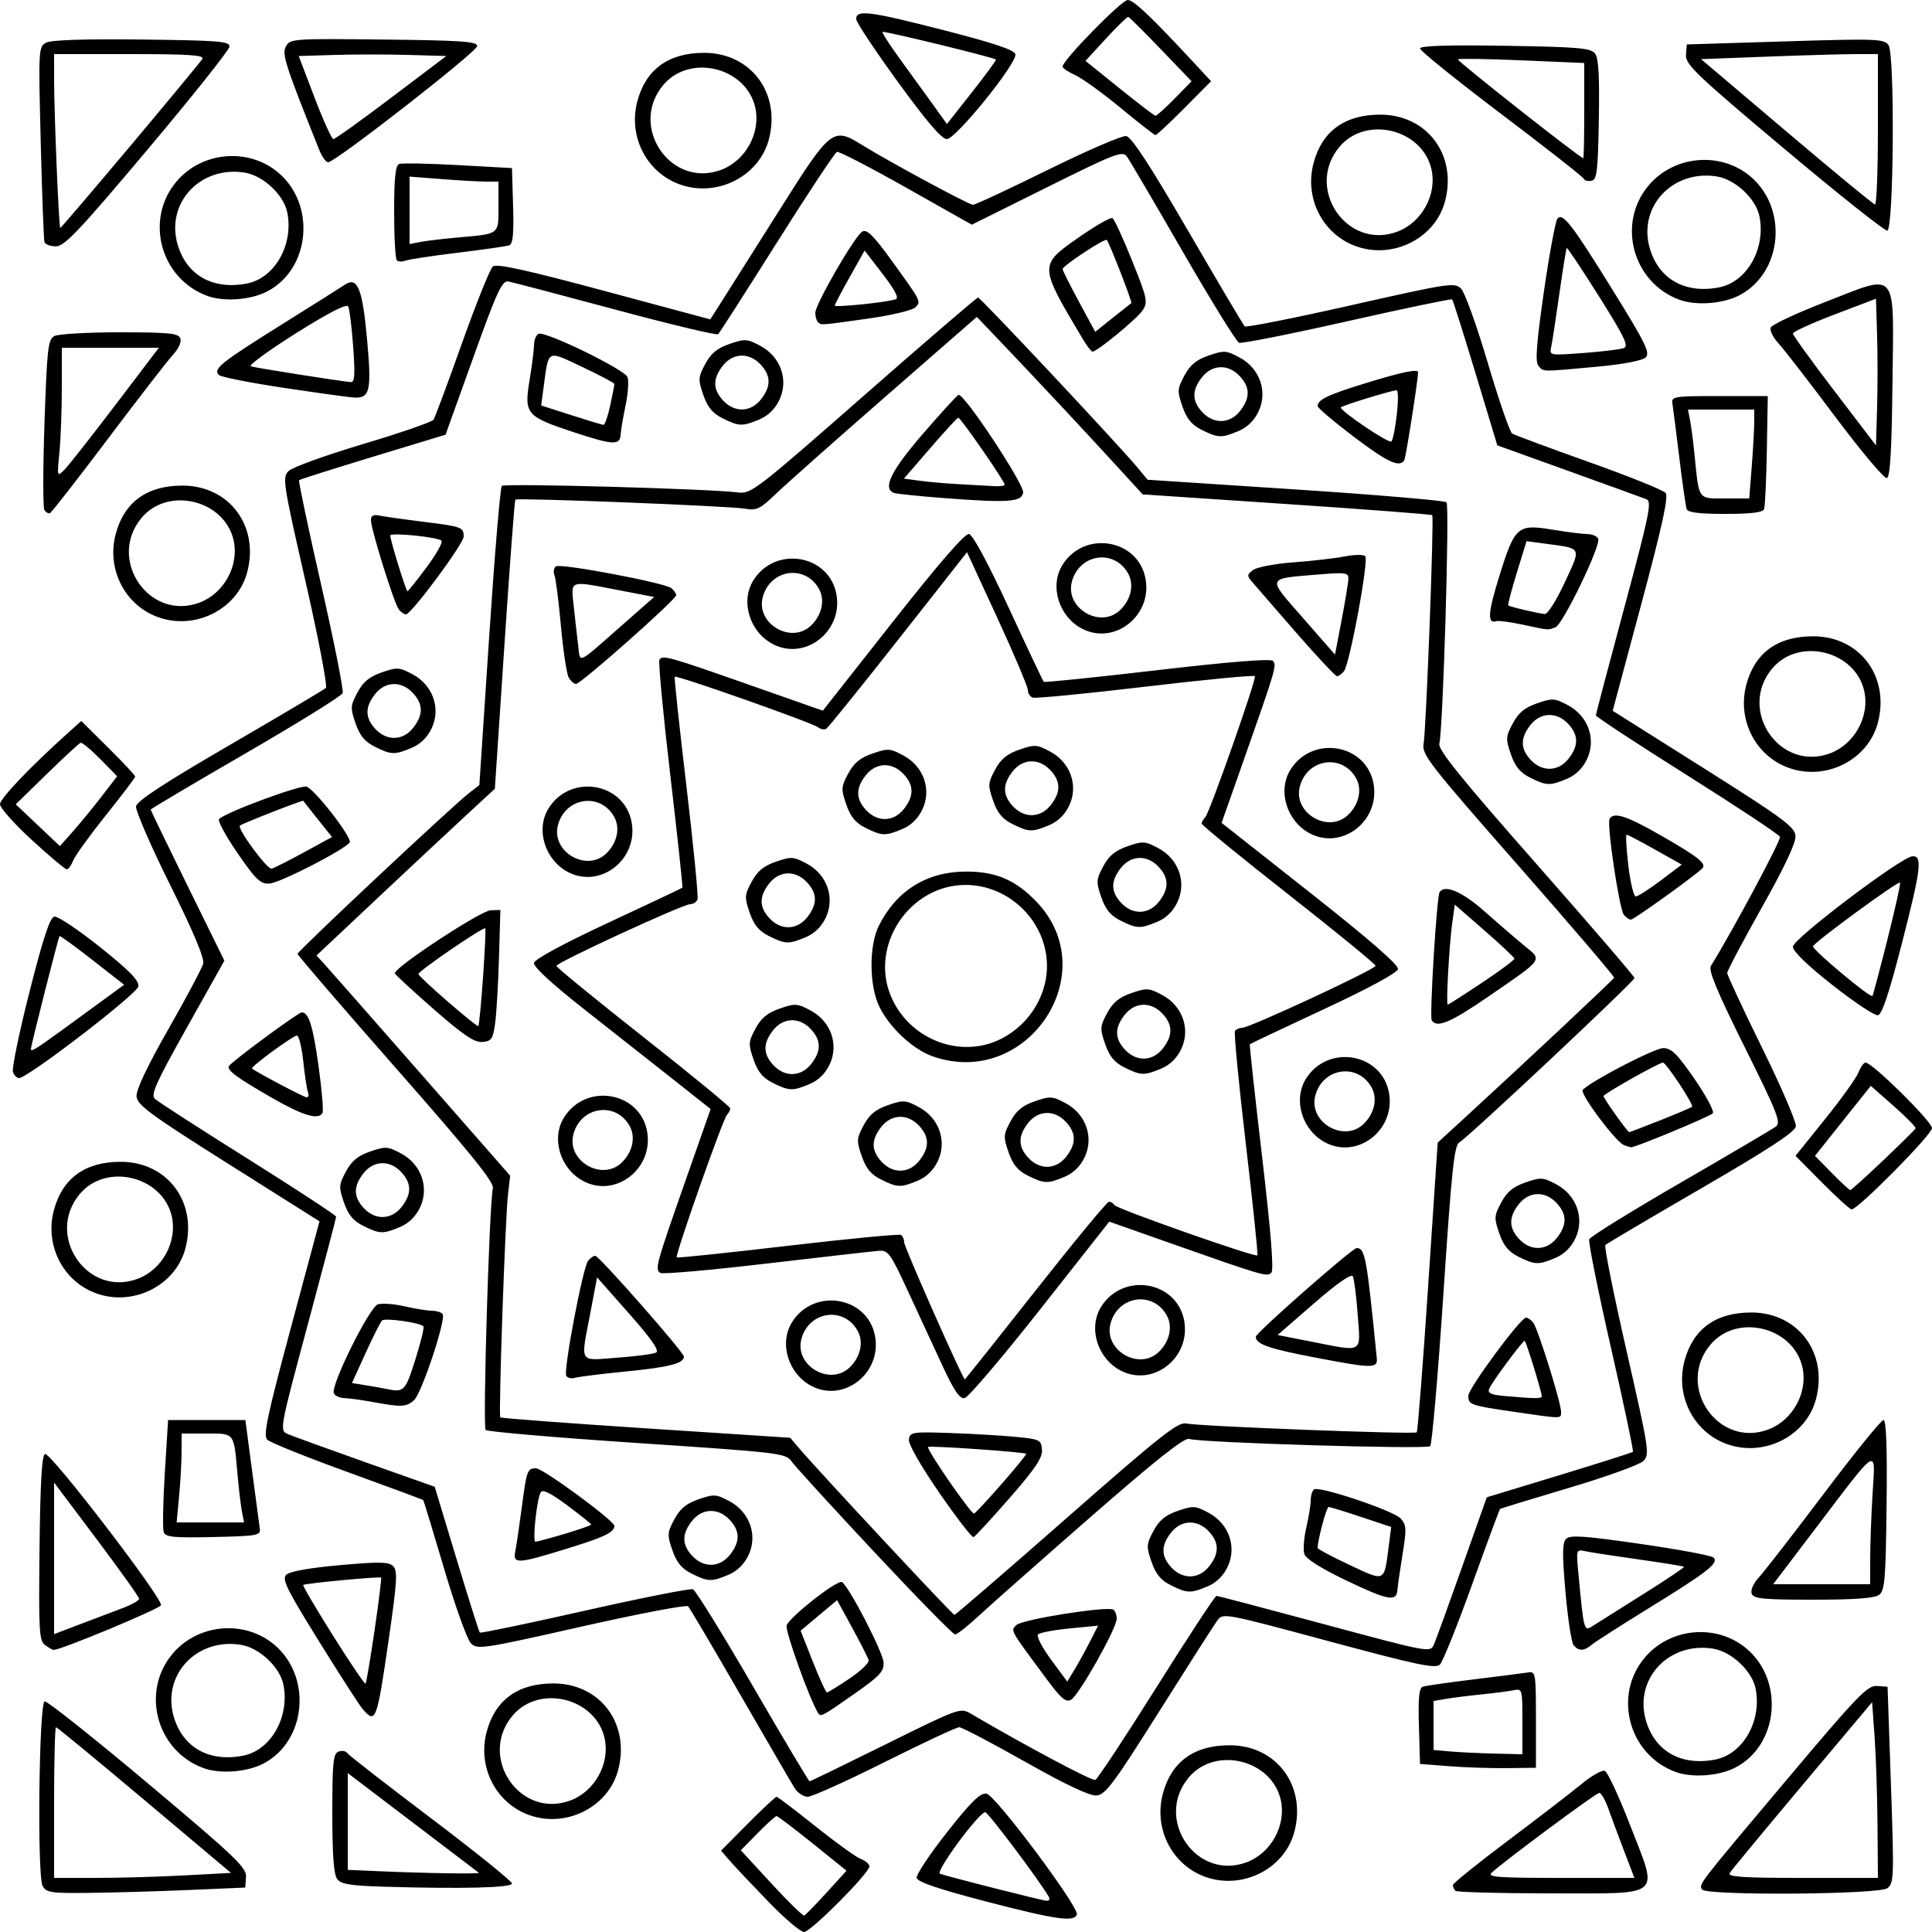 <?xml version="1.0" encoding="UTF-8" standalone="no"?>
<!-- Created with Inkscape (http://www.inkscape.org/) -->
<svg
   xmlns:dc="http://purl.org/dc/elements/1.1/"
   xmlns:cc="http://web.resource.org/cc/"
   xmlns:rdf="http://www.w3.org/1999/02/22-rdf-syntax-ns#"
   xmlns:svg="http://www.w3.org/2000/svg"
   xmlns="http://www.w3.org/2000/svg"
   xmlns:sodipodi="http://sodipodi.sourceforge.net/DTD/sodipodi-0.dtd"
   xmlns:inkscape="http://www.inkscape.org/namespaces/inkscape"
   width="500"
   height="500"
   id="svg2"
   sodipodi:version="0.32"
   inkscape:version="0.45.1"
   version="1.0"
   sodipodi:docbase="C:\Documents and Settings\Nevit\Belgelerim\mandala"
   sodipodi:docname="Mandala 9.svg"
   inkscape:output_extension="org.inkscape.output.svg.inkscape">
  <defs
     id="defs4" />
  <sodipodi:namedview
     id="base"
     pagecolor="#ffffff"
     bordercolor="#666666"
     borderopacity="1.0"
     gridtolerance="10000"
     guidetolerance="10"
     objecttolerance="10"
     inkscape:pageopacity="0.0"
     inkscape:pageshadow="2"
     inkscape:zoom="0.35"
     inkscape:cx="375"
     inkscape:cy="191.17882"
     inkscape:document-units="px"
     inkscape:current-layer="layer1"
     inkscape:window-width="760"
     inkscape:window-height="573"
     inkscape:window-x="132"
     inkscape:window-y="161" />
  <g
     inkscape:label="Layer 1"
     inkscape:groupmode="layer"
     id="layer1"
     transform="translate(-98.571,-242.362)">
    <path
       style="fill:#000000"
       d="M 297.519,734.612 C 293.391,730.35 288.925,725.613 287.594,724.087 L 285.175,721.312 L 292.097,714.337 C 295.903,710.501 299.255,707.364 299.545,707.366 C 299.834,707.368 304.346,710.793 309.571,714.976 C 314.796,719.159 320.084,722.971 321.321,723.447 C 322.559,723.923 323.571,724.784 323.571,725.36 C 323.571,727.113 308.398,742.362 306.654,742.362 C 305.758,742.362 301.647,738.875 297.519,734.612 z M 312.481,732.178 L 317.652,726.493 L 308.873,719.428 C 304.044,715.542 299.844,712.362 299.54,712.362 C 299.236,712.362 297.033,714.354 294.643,716.789 L 290.298,721.216 L 298.185,729.781 C 302.522,734.491 306.35,738.237 306.691,738.104 C 307.031,737.971 309.637,735.304 312.481,732.178 z M 354.076,734.547 C 341.496,731.272 335.997,729.411 335.805,728.362 C 335.654,727.537 339.185,722.224 343.653,716.556 C 349.94,708.58 352.251,706.319 353.873,706.556 C 356.144,706.888 377.872,735.944 377.257,737.825 C 376.595,739.847 371.86,739.177 354.076,734.547 z M 369.931,733.112 C 366.977,728.242 354.269,711.362 353.556,711.362 C 351.922,711.362 340.522,726.841 341.828,727.286 C 344.455,728.18 368.138,734.185 369.38,734.271 C 370.174,734.326 370.391,733.87 369.931,733.112 z M 109.588,730.393 C 108.161,727.728 108.662,683.164 110.124,682.677 C 110.703,682.485 122.712,692.02 136.812,703.867 C 159.574,722.992 162.425,725.713 162.241,728.135 L 162.034,730.862 L 147.553,731.487 C 139.588,731.83 128.025,732.167 121.857,732.237 C 111.652,732.351 110.547,732.185 109.588,730.393 z M 146.303,727.715 L 158.348,727.067 L 135.948,708.215 C 123.628,697.846 113.328,689.362 113.06,689.362 C 112.791,689.362 112.571,698.137 112.571,708.862 L 112.571,728.362 L 123.414,728.362 C 129.378,728.362 139.678,728.071 146.303,727.715 z M 475.238,731.696 C 474.871,731.329 474.571,730.666 474.571,730.222 C 474.571,729.778 480.984,724.603 488.821,718.721 C 496.659,712.839 505.214,706.256 507.833,704.092 C 510.452,701.928 513.179,700.381 513.895,700.656 C 514.61,700.93 517.556,707.257 520.442,714.715 C 527.798,733.728 529.403,732.362 499.703,732.362 C 486.614,732.362 475.605,732.062 475.238,731.696 z M 518.965,721.612 C 517.54,717.9 515.702,712.95 514.879,710.612 C 514.057,708.275 512.97,706.362 512.464,706.362 C 511.635,706.362 488.167,723.768 484.607,727.023 C 483.379,728.146 486.242,728.362 502.349,728.362 L 521.554,728.362 L 518.965,721.612 z M 539.071,731.362 C 538.204,729.958 537.743,730.556 560.768,703.199 C 579.288,681.195 581.873,678.505 584.321,678.691 L 587.071,678.899 L 587.947,704.302 C 588.773,728.268 588.72,729.781 587.006,731.034 C 584.753,732.681 540.076,732.987 539.071,731.362 z M 584.466,714.612 C 584.407,707.05 584.07,696.818 583.716,691.874 L 583.071,682.886 L 565.018,704.374 C 555.089,716.193 546.625,726.425 546.209,727.112 C 545.615,728.095 549.629,728.362 565.012,728.362 L 584.571,728.362 L 584.466,714.612 z M 198.071,730.643 C 189.223,730.381 186.827,729.991 185.821,728.649 C 184.948,727.483 184.571,722.355 184.571,711.64 C 184.571,698.497 184.801,696.211 186.172,695.685 C 187.053,695.347 188.065,695.508 188.422,696.042 C 188.779,696.576 198.521,704.155 210.071,712.885 C 221.621,721.614 231.071,729.23 231.071,729.809 C 231.071,730.916 218.266,731.24 198.071,730.643 z M 222.488,727.03 C 222.259,726.848 214.534,720.971 205.321,713.971 L 188.571,701.243 L 188.571,713.761 L 188.571,726.278 L 196.321,726.619 C 208.789,727.167 222.939,727.39 222.488,727.03 z M 411.363,728.374 C 402.223,725.619 396.99,715.948 399.532,706.508 C 401.748,698.279 407.603,694.042 416.77,694.034 C 428.928,694.023 436.756,704.537 433.524,716.537 C 431.051,725.723 420.776,731.211 411.363,728.374 z M 421.256,724.296 C 427.541,721.914 431.472,714.741 430.048,708.255 C 427.749,697.788 413.127,694.16 406.238,702.346 C 397.169,713.124 408.198,729.243 421.256,724.296 z M 236.363,712.374 C 227.223,709.619 221.99,699.948 224.532,690.508 C 226.748,682.279 232.603,678.042 241.77,678.034 C 253.928,678.023 261.756,688.537 258.524,700.537 C 256.051,709.723 245.776,715.211 236.363,712.374 z M 246.256,708.296 C 252.541,705.914 256.472,698.741 255.048,692.255 C 252.749,681.788 238.127,678.16 231.238,686.346 C 222.169,697.124 233.198,713.243 246.256,708.296 z M 304.21,705.112 C 303.435,703.875 297.09,692.962 290.108,680.862 C 283.127,668.762 277.07,658.504 276.648,658.067 C 276.226,657.63 263.795,660.001 249.023,663.336 C 223.356,669.131 222.088,669.322 220.426,667.631 C 219.469,666.658 216.359,657.987 213.514,648.362 C 210.67,638.737 208.236,630.742 208.106,630.594 C 207.975,630.447 199.139,627.166 188.47,623.303 C 177.801,619.44 168.475,615.685 167.745,614.959 C 166.644,613.862 167.677,608.957 173.836,586.041 L 181.253,558.444 L 157.677,543.574 C 137.377,530.769 134.074,528.343 133.902,526.108 C 133.773,524.432 136.697,518.261 142.154,508.688 C 146.802,500.534 150.853,492.924 151.155,491.777 C 151.523,490.382 148.689,483.621 142.592,471.349 C 137.58,461.261 133.612,452.125 133.775,451.048 C 133.985,449.66 141.071,445.022 158.071,435.146 C 171.271,427.478 182.446,420.842 182.904,420.4 C 183.362,419.959 180.988,407.531 177.628,392.783 C 171.783,367.127 171.596,365.895 173.295,364.233 C 174.272,363.278 182.946,360.146 192.571,357.273 C 202.196,354.4 210.386,351.567 210.771,350.979 C 211.155,350.39 214.474,341.469 218.145,331.154 C 221.817,320.839 225.406,311.915 226.121,311.321 C 227.079,310.526 234.643,312.184 254.904,317.63 L 282.388,325.016 L 285.939,319.439 C 287.892,316.372 294.592,305.77 300.827,295.88 C 313.466,275.833 314.21,275.25 321.424,279.733 C 328.482,284.118 349.307,295.362 350.371,295.362 C 350.963,295.362 359.686,291.295 369.757,286.325 C 379.827,281.355 388.942,277.417 390.013,277.575 C 391.389,277.778 396.086,284.958 406.016,302.035 C 413.746,315.33 420.352,326.486 420.694,326.824 C 421.036,327.163 433.39,324.714 448.147,321.382 C 473.788,315.593 475.055,315.402 476.717,317.093 C 477.674,318.066 480.788,326.737 483.637,336.362 C 486.486,345.987 489.314,354.177 489.921,354.561 C 490.528,354.946 499.464,358.265 509.779,361.936 C 520.094,365.608 529.022,369.201 529.62,369.92 C 530.424,370.89 528.793,378.359 523.32,398.769 L 515.934,426.309 L 539.488,441.165 C 560.051,454.135 563.067,456.36 563.246,458.689 C 563.382,460.456 560.43,466.728 554.511,477.251 C 549.594,485.993 545.571,493.606 545.571,494.168 C 545.571,494.731 549.63,503.442 554.591,513.527 C 559.552,523.611 563.49,532.759 563.341,533.855 C 563.145,535.302 556.429,539.704 538.856,549.904 C 525.538,557.634 514.366,564.234 514.03,564.57 C 513.694,564.906 516.165,577.235 519.521,591.968 C 525.36,617.599 525.547,618.83 523.847,620.491 C 522.871,621.447 514.196,624.573 504.571,627.438 C 494.946,630.303 486.943,632.75 486.785,632.875 C 486.628,632.999 483.369,641.802 479.545,652.437 C 475.72,663.071 471.979,672.383 471.232,673.13 C 470.088,674.274 465.56,673.326 442.473,667.108 C 415.17,659.755 415.066,659.736 413.572,661.795 C 412.748,662.932 405.98,673.529 398.533,685.344 C 386.768,704.01 384.645,706.852 382.333,707.03 C 380.572,707.165 374.33,704.215 363.872,698.304 C 355.182,693.393 347.504,689.371 346.811,689.368 C 346.118,689.365 337.46,693.412 327.571,698.362 C 317.683,703.312 308.698,707.362 307.605,707.362 C 306.512,707.362 304.984,706.35 304.21,705.112 z M 327.777,693.804 C 346.842,684.359 347.104,684.264 349.844,685.874 C 363.951,694.159 381.192,703.336 382.032,703.006 C 382.604,702.782 389.744,691.97 397.899,678.98 C 406.054,665.99 413.029,655.368 413.399,655.375 C 413.769,655.381 426.369,658.7 441.4,662.749 C 468.435,670.031 468.739,670.087 469.66,667.986 C 470.172,666.818 473.461,657.762 476.97,647.862 L 483.349,629.862 L 502.077,624.162 C 512.378,621.027 520.97,618.296 521.172,618.095 C 521.374,617.893 518.803,605.709 515.458,591.019 C 512.114,576.329 509.593,563.76 509.856,563.086 C 510.119,562.413 520.72,555.849 533.414,548.501 C 546.109,541.152 557.227,534.604 558.121,533.949 C 559.569,532.891 558.685,530.622 550.073,513.314 C 543.015,499.127 540.652,493.462 541.336,492.365 C 546.772,483.654 559.557,459.772 559.232,458.939 C 559,458.347 548.182,451.173 535.191,442.996 C 522.2,434.82 511.577,427.845 511.584,427.496 C 511.591,427.148 514.909,414.564 518.958,399.533 C 525.401,375.616 526.117,372.124 524.696,371.573 C 523.802,371.227 514.746,367.945 504.571,364.279 L 486.071,357.615 L 480.422,338.922 C 477.314,328.641 474.601,320.059 474.393,319.85 C 474.184,319.642 461.97,322.188 447.25,325.508 C 432.531,328.827 419.924,331.328 419.237,331.064 C 418.549,330.8 412.018,320.236 404.723,307.588 C 397.428,294.94 390.898,283.823 390.21,282.883 C 389.071,281.325 387.244,282.028 369.516,290.843 L 350.071,300.511 L 333.092,290.93 C 323.754,285.66 315.692,281.489 315.176,281.661 C 314.661,281.832 307.676,292.38 299.655,305.1 C 291.634,317.82 284.784,328.507 284.434,328.849 C 284.083,329.191 272.158,326.342 257.934,322.517 C 243.709,318.693 231.211,315.406 230.159,315.213 C 228.509,314.91 227.264,317.598 221.063,334.862 L 213.879,354.862 L 195.108,360.562 C 184.784,363.698 176.172,366.428 175.971,366.63 C 175.769,366.832 178.34,379.016 181.685,393.705 C 185.029,408.395 187.536,421.013 187.255,421.744 C 186.974,422.476 175.681,429.481 162.158,437.312 C 148.635,445.143 137.571,451.701 137.571,451.886 C 137.571,452.072 141.863,460.943 147.107,471.601 L 156.643,490.979 L 146.965,508.243 C 138.823,522.766 137.508,525.708 138.679,526.777 C 139.445,527.476 150.309,534.476 162.821,542.333 C 175.334,550.19 185.568,556.898 185.564,557.24 C 185.56,557.582 182.252,570.165 178.213,585.201 C 170.976,612.143 170.9,612.554 172.97,613.461 C 174.126,613.967 183.171,617.251 193.071,620.758 L 211.071,627.135 L 216.721,645.815 C 219.828,656.089 222.541,664.666 222.75,664.874 C 222.958,665.083 235.173,662.537 249.892,659.217 C 264.612,655.897 277.216,653.396 277.902,653.659 C 278.587,653.922 285.572,665.212 293.425,678.749 C 301.278,692.286 307.878,703.362 308.092,703.362 C 308.307,703.362 317.165,699.061 327.777,693.804 z M 310.244,685.612 C 307.887,681.645 301.672,664.264 302.158,662.997 C 303.038,660.703 315.331,651.096 316.479,651.805 C 318.298,652.93 327.073,669.888 327.234,672.591 C 327.373,674.931 326.277,676.103 319.516,680.841 C 311.202,686.666 310.948,686.797 310.244,685.612 z M 318.395,676.795 C 321.308,674.833 323.552,672.695 323.382,672.045 C 323.211,671.394 321.303,667.625 319.142,663.669 L 315.212,656.477 L 310.49,660.43 L 305.768,664.384 L 308.92,672.367 C 310.653,676.758 312.302,680.353 312.585,680.356 C 312.867,680.359 315.482,678.757 318.395,676.795 z M 369.571,677.089 C 359.746,663.842 360.074,664.428 361.639,662.904 C 363.13,661.452 385.123,657.967 386.688,658.934 C 387.174,659.235 387.571,660.292 387.571,661.284 C 387.571,663.794 377.754,681.195 375.729,682.274 C 374.412,682.975 373.146,681.909 369.571,677.089 z M 380.613,667.281 L 382.753,663.086 L 375.412,663.797 C 371.375,664.189 367.688,664.882 367.218,665.339 C 366.749,665.795 368.258,668.73 370.571,671.861 L 374.776,677.554 L 376.624,674.516 C 377.641,672.844 379.435,669.589 380.613,667.281 z M 324.916,644.107 C 313.978,632.417 304.323,621.845 303.46,620.614 C 301.94,618.444 300.706,618.296 263.482,615.809 C 242.356,614.398 224.705,612.881 224.256,612.438 C 223.467,611.658 225.198,553.893 226.131,549.862 C 226.48,548.355 220.309,540.715 201.09,518.862 C 187.063,502.912 175.583,489.574 175.579,489.221 C 175.571,488.523 215.344,451.222 219.855,447.697 L 222.626,445.531 L 225.165,407.197 C 226.562,386.113 228.034,368.525 228.438,368.112 C 229.143,367.391 282.393,368.867 289.571,369.806 C 292.927,370.245 294.264,369.218 322.071,344.816 C 338.021,330.819 351.35,319.366 351.691,319.365 C 352.321,319.362 387.79,357.177 392.822,363.216 L 395.573,366.518 L 433.822,369.028 C 454.859,370.409 472.456,371.906 472.925,372.355 C 473.755,373.147 472.04,430.845 471.068,434.862 C 470.7,436.381 476.717,443.827 496.078,465.811 C 510.099,481.732 521.571,495.076 521.571,495.463 C 521.571,496.32 478.531,536.726 476.273,537.99 C 474.92,538.746 474.272,544.877 472.112,577.333 C 470.705,598.479 469.169,616.165 468.698,616.636 C 467.829,617.505 409.561,615.751 406.31,614.758 C 405.049,614.373 397.794,620.121 380.81,634.963 C 367.754,646.372 354.736,657.879 351.881,660.535 C 349.027,663.19 346.266,665.362 345.747,665.362 C 345.228,665.362 335.854,655.798 324.916,644.107 z M 374.571,635.268 C 398.995,613.815 403.429,610.31 405.571,610.763 C 409.047,611.5 464.637,613.63 465.218,613.049 C 465.478,612.789 466.805,595.813 468.167,575.323 L 470.645,538.069 L 477.844,531.466 C 492.779,517.768 516.08,495.916 516.304,495.4 C 516.432,495.104 505.269,482.037 491.498,466.362 C 468.46,440.14 466.502,437.622 466.993,434.862 C 467.669,431.068 469.743,376.201 469.23,375.688 C 469.021,375.478 452.076,374.183 431.574,372.809 L 394.299,370.311 L 387.687,363.087 C 379.312,353.937 367.175,340.947 358.281,331.617 L 351.374,324.372 L 327.723,345.014 C 314.715,356.367 301.973,367.672 299.408,370.136 C 295.267,374.115 294.37,374.549 291.408,374.012 C 287.61,373.322 232.457,371.143 231.939,371.662 C 231.752,371.848 230.484,388.76 229.119,409.245 L 226.639,446.489 L 218.867,453.675 C 214.592,457.628 204.206,467.337 195.788,475.25 L 180.481,489.637 L 182.418,491.75 C 183.483,492.912 194.761,505.736 207.479,520.25 L 230.604,546.637 L 230.061,551.25 C 229.319,557.551 227.544,608.668 228.049,609.174 C 228.273,609.397 245.244,610.676 265.763,612.017 L 303.071,614.455 L 305.571,617.388 C 310.638,623.332 345.088,660.284 345.571,660.293 C 345.846,660.298 358.896,649.036 374.571,635.268 z M 341.638,628.663 C 336.787,621.622 333.621,616.056 333.789,614.862 C 334.055,612.98 334.689,612.884 344.571,613.23 C 350.346,613.432 357.988,613.882 361.552,614.23 C 367.686,614.828 368.043,615.005 368.236,617.542 C 368.395,619.622 366.524,622.416 359.863,630.042 C 355.146,635.443 350.945,639.997 350.528,640.163 C 350.111,640.328 346.11,635.153 341.638,628.663 z M 357.832,626.362 C 361.445,622.237 364.283,618.744 364.139,618.599 C 363.688,618.143 339.16,616.44 338.764,616.837 C 338.231,617.37 349.941,634.321 350.668,634.069 C 350.996,633.955 354.22,630.487 357.832,626.362 z M 342.424,595.691 C 340.175,590.835 336.147,582.137 333.475,576.362 C 328.918,566.512 328.446,565.876 325.844,566.087 C 324.319,566.211 311.254,567.697 296.81,569.389 C 282.366,571.082 270.062,572.165 269.466,571.797 C 268.003,570.893 268.333,569.678 275.902,548.121 L 282.481,529.379 L 273.276,522.09 C 268.214,518.08 257.861,509.923 250.271,503.963 C 241.386,496.986 236.578,492.564 236.774,491.549 C 236.958,490.593 244.524,486.504 255.997,481.161 C 266.403,476.315 275.031,472.236 275.17,472.097 C 275.309,471.958 273.899,458.838 272.038,442.942 C 270.176,427.045 268.912,413.62 269.229,413.107 C 270.028,411.814 271.566,412.245 292.793,419.705 L 311.515,426.285 L 329.644,403.27 C 341.612,388.077 348.312,380.358 349.359,380.56 C 350.328,380.746 354.318,388.163 359.632,399.655 C 364.411,409.99 368.49,418.612 368.696,418.816 C 368.903,419.02 382.113,417.666 398.053,415.806 C 416.595,413.644 427.381,412.772 427.996,413.387 C 429.062,414.453 428.715,415.629 420.267,439.588 L 414.721,455.315 L 437.7,473.442 C 452.924,485.452 460.575,492.106 460.372,493.16 C 460.184,494.136 452.739,498.164 441.146,503.563 C 430.74,508.409 422.133,512.484 422.018,512.618 C 421.904,512.752 423.34,525.882 425.208,541.795 C 427.496,561.279 428.276,571.058 427.595,571.738 C 426.47,572.864 425.582,572.604 401.362,564.063 L 385.652,558.523 L 367.791,581.193 C 357.967,593.661 349.161,604.01 348.222,604.191 C 346.937,604.438 345.503,602.336 342.424,595.691 z M 366.571,576.362 C 376.536,563.712 385.086,553.362 385.571,553.362 C 386.056,553.362 386.695,553.753 386.99,554.231 C 387.603,555.222 423.451,567.835 423.984,567.247 C 424.175,567.035 422.83,554.075 420.995,538.446 C 419.16,522.818 417.89,509.655 418.174,509.196 C 418.457,508.738 419.296,508.362 420.036,508.362 C 421.974,508.362 454.571,493.209 454.571,492.308 C 454.571,491.894 444.446,483.608 432.071,473.895 C 419.696,464.183 409.571,455.904 409.571,455.499 C 409.571,455.094 409.995,454.335 410.513,453.812 C 411.614,452.7 423.733,418.255 423.339,417.358 C 423.192,417.024 410.471,418.242 395.071,420.066 C 379.671,421.889 366.509,423.166 365.821,422.903 C 365.134,422.64 364.571,421.745 364.571,420.913 C 364.571,420.081 361.03,411.721 356.702,402.335 L 348.833,385.27 L 331.087,407.828 C 321.327,420.235 312.923,430.645 312.413,430.96 C 311.902,431.276 310.941,431.104 310.278,430.577 C 308.801,429.405 273.583,416.985 273.186,417.497 C 273.03,417.698 274.396,430.462 276.222,445.862 C 278.047,461.262 279.336,474.425 279.087,475.112 C 278.838,475.8 277.987,476.362 277.197,476.362 C 275.307,476.362 242.571,491.464 242.571,492.336 C 242.571,492.706 252.696,500.988 265.071,510.741 C 277.446,520.494 287.571,528.808 287.571,529.218 C 287.571,529.627 287.175,530.39 286.69,530.912 C 285.612,532.075 273.194,567.337 273.706,567.782 C 273.907,567.957 286.858,566.603 302.487,564.774 C 318.116,562.945 331.278,561.681 331.737,561.965 C 332.196,562.248 332.571,563.114 332.571,563.889 C 332.571,565.076 347.701,599.253 348.263,599.335 C 348.368,599.35 356.607,589.012 366.571,576.362 z M 326.571,547.611 C 323.974,546.313 322.689,544.755 321.587,541.568 C 320.208,537.578 320.243,537.012 322.087,533.568 C 323.563,530.812 325.172,529.482 328.365,528.378 C 332.355,526.999 332.922,527.034 336.365,528.878 C 341.62,531.691 343.728,537.713 341.266,542.876 C 340.152,545.212 338.339,546.979 336.093,547.917 C 331.682,549.761 330.819,549.733 326.571,547.611 z M 336.499,542.727 C 339.156,539.349 339.125,536.58 336.397,533.677 C 333.429,530.518 329.274,530.654 326.644,533.997 C 323.987,537.375 324.018,540.144 326.746,543.048 C 329.713,546.207 333.869,546.07 336.499,542.727 z M 364.571,546.611 C 361.974,545.313 360.689,543.755 359.587,540.568 C 358.208,536.578 358.243,536.012 360.087,532.568 C 361.563,529.812 363.172,528.482 366.365,527.378 C 370.355,525.999 370.922,526.034 374.365,527.878 C 379.62,530.691 381.728,536.713 379.266,541.876 C 378.152,544.212 376.339,545.979 374.093,546.917 C 369.682,548.761 368.819,548.733 364.571,546.611 z M 374.499,541.727 C 377.156,538.349 377.125,535.58 374.397,532.677 C 371.429,529.518 367.274,529.654 364.644,532.997 C 361.987,536.375 362.018,539.144 364.746,542.048 C 367.713,545.207 371.869,545.07 374.499,541.727 z M 298.571,522.611 C 295.974,521.313 294.689,519.755 293.587,516.568 C 292.208,512.578 292.243,512.012 294.087,508.568 C 295.563,505.812 297.172,504.482 300.365,503.378 C 304.355,501.999 304.922,502.034 308.365,503.878 C 313.62,506.691 315.728,512.713 313.266,517.876 C 312.152,520.212 310.339,521.979 308.093,522.917 C 303.682,524.761 302.819,524.733 298.571,522.611 z M 308.499,517.727 C 311.156,514.349 311.125,511.58 308.397,508.677 C 305.429,505.518 301.274,505.654 298.644,508.997 C 295.987,512.375 296.018,515.144 298.746,518.048 C 301.713,521.207 305.869,521.07 308.499,517.727 z M 389.571,518.611 C 386.974,517.313 385.689,515.755 384.587,512.568 C 383.208,508.578 383.243,508.012 385.087,504.568 C 386.563,501.812 388.172,500.482 391.365,499.378 C 395.355,497.999 395.922,498.034 399.365,499.878 C 404.62,502.691 406.728,508.713 404.266,513.876 C 403.152,516.212 401.339,517.979 399.093,518.917 C 394.682,520.761 393.819,520.733 389.571,518.611 z M 399.499,513.727 C 402.156,510.349 402.125,507.58 399.397,504.677 C 396.429,501.518 392.274,501.654 389.644,504.997 C 386.987,508.375 387.018,511.144 389.746,514.048 C 392.713,517.207 396.869,517.07 399.499,513.727 z M 339.874,515.718 C 334.782,513.914 328.666,508.182 326.11,502.819 C 323.496,497.333 323.446,487.123 326.008,481.959 C 330.515,472.876 338.478,467.922 348.571,467.922 C 356.298,467.922 361.29,470.04 366.697,475.611 C 384.641,494.101 364.379,524.398 339.874,515.718 z M 356.354,511.809 C 364.192,508.535 369.527,500.658 369.527,492.362 C 369.527,480.942 359.821,471.325 348.354,471.384 C 333.976,471.458 323.615,486.955 329.124,500.144 C 333.585,510.823 345.991,516.138 356.354,511.809 z M 297.571,484.611 C 294.974,483.313 293.689,481.755 292.587,478.568 C 291.208,474.578 291.243,474.012 293.087,470.568 C 294.563,467.812 296.172,466.482 299.365,465.378 C 303.355,463.999 303.922,464.034 307.365,465.878 C 312.62,468.691 314.728,474.713 312.266,479.876 C 311.152,482.212 309.339,483.979 307.093,484.917 C 302.682,486.761 301.819,486.733 297.571,484.611 z M 307.499,479.727 C 310.156,476.349 310.125,473.58 307.397,470.677 C 304.429,467.518 300.274,467.654 297.644,470.997 C 294.987,474.375 295.018,477.144 297.746,480.048 C 300.713,483.207 304.869,483.07 307.499,479.727 z M 388.571,480.611 C 385.974,479.313 384.689,477.755 383.587,474.568 C 382.208,470.578 382.243,470.012 384.087,466.568 C 385.563,463.812 387.172,462.482 390.365,461.378 C 394.355,459.999 394.922,460.034 398.365,461.878 C 403.62,464.691 405.728,470.713 403.266,475.876 C 402.152,478.212 400.339,479.979 398.093,480.917 C 393.682,482.761 392.819,482.733 388.571,480.611 z M 398.499,475.727 C 401.156,472.349 401.125,469.58 398.397,466.677 C 395.429,463.518 391.274,463.654 388.644,466.997 C 385.987,470.375 386.018,473.144 388.746,476.048 C 391.713,479.207 395.869,479.07 398.499,475.727 z M 322.571,456.611 C 319.974,455.313 318.689,453.755 317.587,450.568 C 316.208,446.578 316.243,446.012 318.087,442.568 C 319.563,439.812 321.172,438.482 324.365,437.378 C 328.355,435.999 328.922,436.034 332.365,437.878 C 337.62,440.691 339.728,446.713 337.266,451.876 C 336.152,454.212 334.339,455.979 332.093,456.917 C 327.682,458.761 326.819,458.733 322.571,456.611 z M 332.499,451.727 C 335.156,448.349 335.125,445.58 332.397,442.677 C 329.429,439.518 325.274,439.654 322.644,442.997 C 319.987,446.375 320.018,449.144 322.746,452.048 C 325.713,455.207 329.869,455.07 332.499,451.727 z M 360.571,455.611 C 357.974,454.313 356.689,452.755 355.587,449.568 C 354.208,445.578 354.243,445.012 356.087,441.568 C 357.563,438.812 359.172,437.482 362.365,436.378 C 366.355,434.999 366.922,435.034 370.365,436.878 C 375.62,439.691 377.728,445.713 375.266,450.876 C 374.152,453.212 372.339,454.979 370.093,455.917 C 365.682,457.761 364.819,457.733 360.571,455.611 z M 370.499,450.727 C 373.156,447.349 373.125,444.58 370.397,441.677 C 367.429,438.518 363.274,438.654 360.644,441.997 C 357.987,445.375 358.018,448.144 360.746,451.048 C 363.713,454.207 367.869,454.07 370.499,450.727 z M 308.668,601.097 C 302.583,597.971 300.124,590.025 303.545,584.552 C 309.243,575.44 323.304,577.899 325.064,588.316 C 326.667,597.806 316.971,605.365 308.668,601.097 z M 318.371,596.335 C 321.217,593.683 322.134,589.782 320.589,586.895 C 317.057,580.295 307.797,581.632 305.945,589.009 C 304.247,595.776 313.264,601.092 318.371,596.335 z M 245.119,598.439 C 244.319,597.144 249.426,570.26 250.785,568.612 C 251.352,567.925 252.179,567.362 252.623,567.362 C 253.622,567.362 275.571,592.332 275.571,593.469 C 275.571,595.21 271.655,596.209 260.567,597.299 C 254.245,597.92 248.322,598.657 247.406,598.936 C 246.489,599.215 245.46,598.992 245.119,598.439 z M 268.376,592.409 C 269.288,591.929 267.185,588.899 261.388,582.337 L 253.096,572.953 L 251.394,581.908 C 248.797,595.565 248.16,594.477 258.321,593.734 C 263.134,593.383 267.658,592.786 268.376,592.409 z M 388.668,597.097 C 382.583,593.971 380.124,586.025 383.546,580.552 C 389.243,571.44 403.304,573.899 405.064,584.316 C 406.667,593.806 396.971,601.365 388.668,597.097 z M 398.371,592.335 C 401.217,589.683 402.134,585.782 400.589,582.895 C 397.057,576.295 387.797,577.632 385.945,585.009 C 384.247,591.776 393.264,597.092 398.371,592.335 z M 439.111,593.728 C 426.933,591.407 423.571,590.235 423.571,588.311 C 423.571,587.312 448.541,565.362 449.678,565.362 C 451.859,565.362 452.287,567.706 454.877,593.824 C 455.147,596.546 453.853,596.538 439.111,593.728 z M 449.944,582.612 C 449.592,577.8 449.024,573.327 448.682,572.673 C 448.286,571.916 444.632,574.463 438.639,579.673 L 429.217,587.862 L 437.644,589.517 C 451.664,592.27 450.689,592.817 449.944,582.612 z M 249.668,548.097 C 243.583,544.971 241.124,537.025 244.545,531.552 C 250.243,522.44 264.304,524.899 266.064,535.316 C 267.667,544.806 257.971,552.365 249.668,548.097 z M 259.371,543.335 C 262.217,540.683 263.134,536.782 261.589,533.895 C 258.057,527.295 248.797,528.632 246.945,536.009 C 245.247,542.776 254.264,548.092 259.371,543.335 z M 441.668,538.097 C 435.583,534.971 433.124,527.025 436.546,521.552 C 442.243,512.44 456.304,514.899 458.064,525.316 C 459.667,534.806 449.971,542.365 441.668,538.097 z M 451.371,533.335 C 454.217,530.683 455.134,526.782 453.589,523.895 C 450.057,517.295 440.797,518.632 438.945,526.009 C 437.247,532.776 446.264,538.092 451.371,533.335 z M 210.91,503.624 C 205.499,498.891 200.935,494.686 200.767,494.278 C 200.237,492.985 222.954,478.022 225.571,477.94 L 228.071,477.862 L 227.703,490.362 C 227.5,497.237 227.045,504.878 226.693,507.342 C 226.129,511.287 225.736,511.845 223.401,512.025 C 221.353,512.182 218.508,510.269 210.91,503.624 z M 223.581,495.227 C 224.057,488.449 224.315,482.773 224.156,482.613 C 223.679,482.136 206.633,493.812 206.861,494.459 C 207.218,495.473 221.984,508.283 222.361,507.906 C 222.556,507.711 223.105,502.005 223.581,495.227 z M 469.101,506.41 C 468.497,505.433 470.389,474.466 471.126,473.274 C 472.432,471.16 476.976,473.096 482.776,478.237 C 486.266,481.331 490.897,485.322 493.067,487.106 C 497.784,490.984 498.267,490.3 483.757,500.273 C 473.909,507.042 470.4,508.511 469.101,506.41 z M 482.081,496.712 C 486.751,493.605 490.539,490.792 490.499,490.462 C 490.459,490.132 486.971,486.851 482.749,483.171 L 475.071,476.479 L 474.415,481.171 C 473.621,486.852 472.766,502.362 473.247,502.362 C 473.436,502.362 477.412,499.82 482.081,496.712 z M 245.668,468.097 C 239.583,464.971 237.124,457.025 240.545,451.552 C 246.243,442.44 260.304,444.899 262.064,455.316 C 263.667,464.806 253.971,472.365 245.668,468.097 z M 255.371,463.335 C 258.217,460.683 259.134,456.782 257.589,453.895 C 254.057,447.295 244.797,448.632 242.945,456.009 C 241.247,462.776 250.264,468.092 255.371,463.335 z M 437.668,458.097 C 431.583,454.971 429.124,447.025 432.546,441.552 C 438.243,432.44 452.304,434.899 454.064,445.316 C 455.667,454.806 445.971,462.365 437.668,458.097 z M 447.371,453.335 C 450.217,450.683 451.134,446.782 449.589,443.895 C 446.057,437.295 436.797,438.632 434.945,446.009 C 433.247,452.776 442.264,458.092 447.371,453.335 z M 245.712,417.612 C 245.201,416.65 244.312,410.681 243.736,404.348 C 243.16,398.015 242.407,392.098 242.062,391.199 C 241.717,390.3 241.899,389.278 242.467,388.927 C 243.781,388.115 270.652,393.199 272.321,394.576 C 273.009,395.143 273.571,395.963 273.571,396.397 C 273.571,397.503 248.908,419.362 247.66,419.362 C 247.1,419.362 246.224,418.575 245.712,417.612 z M 259.967,403.805 L 267.863,396.862 L 258.967,395.15 C 245.646,392.586 246.322,392.361 247.035,399.112 C 247.369,402.275 247.885,406.814 248.181,409.2 C 248.8,414.176 247.494,414.773 259.967,403.805 z M 434.038,406.112 C 428.644,399.925 423.525,394.034 422.664,393.022 C 421.234,391.342 421.256,391.066 422.912,389.855 C 423.909,389.126 428.628,388.241 433.399,387.888 C 438.169,387.536 444.096,386.851 446.571,386.367 C 449.046,385.882 451.441,385.85 451.893,386.296 C 452.878,387.267 447.873,414.293 446.374,416.1 C 445.798,416.794 444.993,417.362 444.586,417.362 C 444.179,417.362 439.432,412.3 434.038,406.112 z M 447.534,392.125 C 447.568,390.567 446.771,390.455 439.821,391.036 C 426.136,392.18 426.367,391.532 435.806,402.324 L 444.066,411.768 L 445.781,402.815 C 446.724,397.891 447.513,393.08 447.534,392.125 z M 298.668,409.097 C 292.583,405.971 290.124,398.025 293.545,392.552 C 299.243,383.44 313.304,385.899 315.064,396.316 C 316.667,405.806 306.971,413.365 298.668,409.097 z M 308.371,404.335 C 311.217,401.683 312.134,397.782 310.589,394.895 C 307.057,388.295 297.797,389.632 295.945,397.009 C 294.247,403.776 303.264,409.092 308.371,404.335 z M 378.668,405.097 C 372.583,401.971 370.124,394.025 373.546,388.552 C 379.243,379.44 393.304,381.899 395.064,392.316 C 396.667,401.806 386.971,409.365 378.668,405.097 z M 388.371,400.335 C 391.217,397.683 392.134,393.782 390.589,390.895 C 387.057,384.295 377.797,385.632 375.945,393.009 C 374.247,399.776 383.264,405.092 388.371,400.335 z M 342.571,371.24 C 336.246,370.754 330.565,370.168 329.946,369.938 C 326.9,368.808 329.125,364.232 337.343,354.723 C 342.03,349.299 346.21,344.725 346.632,344.557 C 347.999,344.015 363.668,367.7 363.361,369.844 C 363.008,372.307 359.504,372.543 342.571,371.24 z M 358.571,367.776 C 358.571,366.891 347.146,350.406 346.571,350.462 C 346.296,350.489 343.02,354.048 339.29,358.371 L 332.509,366.23 L 336.79,366.805 C 339.145,367.121 343.771,367.515 347.071,367.682 C 350.371,367.848 354.309,368.069 355.821,368.173 C 357.334,368.277 358.571,368.099 358.571,367.776 z M 446.909,651.353 C 440.457,648.266 436.521,645.78 436.129,644.543 C 435.789,643.472 436.016,640.405 436.634,637.729 C 437.253,635.052 437.772,631.841 437.79,630.594 C 437.807,629.346 438.201,628.091 438.664,627.805 C 440.111,626.91 459.245,633.345 461.042,635.33 C 462.566,637.014 462.621,637.997 461.561,644.539 C 460.908,648.567 460.306,652.756 460.223,653.849 C 459.985,656.97 457.793,656.559 446.909,651.353 z M 457.95,642.702 L 458.617,637.541 L 450.841,634.952 C 446.564,633.528 442.766,632.362 442.401,632.362 C 441.868,632.362 439.571,640.973 439.571,642.972 C 439.571,643.254 443.284,645.229 447.821,647.362 C 457.137,651.741 456.759,651.915 457.95,642.702 z M 401.571,652.611 C 398.974,651.313 397.689,649.755 396.587,646.568 C 395.208,642.578 395.243,642.012 397.087,638.568 C 398.563,635.812 400.172,634.482 403.365,633.378 C 407.355,631.999 407.922,632.034 411.365,633.878 C 416.62,636.691 418.728,642.713 416.266,647.876 C 415.152,650.212 413.339,651.979 411.093,652.917 C 406.682,654.761 405.819,654.733 401.571,652.611 z M 411.499,647.727 C 414.156,644.349 414.125,641.58 411.397,638.677 C 408.429,635.518 404.274,635.654 401.644,638.997 C 398.987,642.375 399.018,645.144 401.746,648.048 C 404.713,651.207 408.869,651.07 411.499,647.727 z M 277.571,649.611 C 274.974,648.313 273.689,646.755 272.587,643.568 C 271.208,639.578 271.243,639.012 273.087,635.568 C 274.563,632.812 276.172,631.482 279.365,630.378 C 283.355,628.999 283.922,629.034 287.365,630.878 C 292.62,633.691 294.728,639.713 292.266,644.876 C 291.152,647.212 289.339,648.979 287.093,649.917 C 282.682,651.761 281.819,651.733 277.571,649.611 z M 287.499,644.727 C 290.156,641.349 290.125,638.58 287.397,635.677 C 284.429,632.518 280.274,632.654 277.644,635.997 C 274.987,639.375 275.018,642.144 277.746,645.048 C 280.713,648.207 284.869,648.07 287.499,644.727 z M 231.963,643.612 C 232.265,642.1 233.011,637.05 233.62,632.39 C 234.865,622.867 235.05,622.362 237.293,622.362 C 239.102,622.362 257.571,635.93 257.571,637.259 C 257.571,638.939 254.942,640.189 244.961,643.256 C 232.213,647.172 231.245,647.199 231.963,643.612 z M 244.714,639.32 C 248.485,638.197 251.571,637.116 251.571,636.918 C 251.571,636.72 248.78,634.484 245.368,631.949 C 240.963,628.676 238.969,627.705 238.49,628.6 C 237.47,630.507 236.324,641.362 237.142,641.362 C 237.534,641.362 240.942,640.443 244.714,639.32 z M 490.571,607.766 C 479.095,606.096 478.571,605.914 478.571,603.593 C 478.571,601.674 492.093,583.362 493.51,583.362 C 493.959,583.362 494.784,583.925 495.343,584.612 C 496.547,586.093 502.571,605.355 502.571,607.723 C 502.571,609.594 503.132,609.592 490.571,607.766 z M 497.571,603.72 C 497.571,602.584 493.499,589.362 493.149,589.362 C 492.595,589.362 484.556,600.238 483.958,601.798 C 483.54,602.885 484.469,603.334 487.738,603.626 C 495.813,604.347 497.571,604.364 497.571,603.72 z M 195.071,605.205 C 192.321,604.698 189.023,604.244 187.742,604.197 C 186.461,604.151 185.207,603.576 184.955,602.92 C 184.156,600.837 194.186,580.619 196.361,579.929 C 197.448,579.584 200.528,579.807 203.205,580.425 C 205.881,581.043 209.092,581.563 210.34,581.581 C 211.587,581.598 212.846,581.998 213.138,582.47 C 214.028,583.911 207.708,602.929 205.749,604.701 C 203.739,606.52 202.516,606.578 195.071,605.205 z M 206.056,594.223 C 207.47,589.747 208.41,585.867 208.145,585.603 C 207.175,584.632 198.161,583.373 197.432,584.106 C 197.018,584.522 195.1,588.333 193.168,592.575 L 189.656,600.287 L 193.364,600.891 C 195.403,601.224 197.746,601.638 198.571,601.813 C 203.136,602.779 203.455,602.455 206.056,594.223 z M 491.571,567.611 C 488.974,566.313 487.689,564.755 486.587,561.568 C 485.208,557.578 485.243,557.012 487.087,553.568 C 488.563,550.812 490.172,549.482 493.365,548.378 C 497.355,546.999 497.922,547.034 501.365,548.878 C 506.62,551.691 508.728,557.713 506.266,562.876 C 505.152,565.212 503.339,566.979 501.093,567.917 C 496.682,569.761 495.819,569.733 491.571,567.611 z M 501.499,562.727 C 504.156,559.349 504.125,556.58 501.397,553.677 C 498.429,550.518 494.274,550.654 491.644,553.997 C 488.987,557.375 489.018,560.144 491.746,563.048 C 494.713,566.207 498.869,566.07 501.499,562.727 z M 192.571,559.611 C 189.974,558.313 188.689,556.755 187.587,553.568 C 186.208,549.578 186.243,549.012 188.087,545.568 C 189.563,542.812 191.172,541.482 194.365,540.378 C 198.355,538.999 198.922,539.034 202.365,540.878 C 207.62,543.691 209.728,549.713 207.266,554.876 C 206.152,557.212 204.339,558.979 202.093,559.917 C 197.682,561.761 196.819,561.733 192.571,559.611 z M 202.499,554.727 C 205.156,551.349 205.125,548.58 202.397,545.677 C 199.429,542.518 195.274,542.654 192.644,545.997 C 189.987,549.375 190.018,552.144 192.746,555.048 C 195.713,558.207 199.869,558.07 202.499,554.727 z M 518.848,538.709 C 516.616,537.805 507.273,525.259 508.185,524.389 C 510.811,521.883 526.8,513.612 529.018,513.612 C 531.136,513.612 532.628,515.087 537.141,521.638 C 540.182,526.052 542.298,530.035 541.844,530.489 C 540.946,531.387 521.611,539.412 520.656,539.283 C 520.335,539.24 519.521,538.981 518.848,538.709 z M 528.295,532.275 C 532.572,530.577 536.252,529.009 536.473,528.79 C 536.979,528.289 529.771,517.362 528.934,517.362 C 527.933,517.362 513.571,525.455 513.571,526.019 C 513.571,526.635 519.776,535.362 520.215,535.362 C 520.382,535.362 524.019,533.973 528.295,532.275 z M 168.93,526.469 C 159.875,521.261 157.369,519.425 157.788,518.306 C 158.138,517.372 175.752,504.362 176.666,504.362 C 178.465,504.362 179.564,507.87 181.007,518.213 C 181.875,524.438 182.331,529.943 182.019,530.446 C 180.892,532.27 176.914,531.061 168.93,526.469 z M 178.277,525.036 C 177.997,524.307 177.446,520.707 177.053,517.036 C 176.66,513.366 175.922,510.362 175.412,510.362 C 174.405,510.362 163.342,518.484 163.795,518.891 C 164.759,519.759 177.23,526.341 177.928,526.351 C 178.4,526.357 178.556,525.766 178.277,525.036 z M 518.822,479.112 C 517.619,477.599 514.342,455.543 515.131,454.266 C 516.258,452.442 519.483,453.475 528.178,458.447 C 538.28,464.223 540.425,465.954 539.029,467.206 C 536.164,469.775 521.385,480.362 520.664,480.362 C 520.198,480.362 519.369,479.8 518.822,479.112 z M 528.349,470.241 L 533.807,466.119 L 526.939,462.261 C 523.162,460.14 519.838,458.394 519.554,458.383 C 519.269,458.372 519.462,461.962 519.983,466.362 C 520.505,470.762 521.372,474.362 521.91,474.362 C 522.449,474.362 525.346,472.508 528.349,470.241 z M 160.028,463.124 C 156.973,458.689 154.833,454.723 155.272,454.311 C 157.211,452.493 176.464,445.384 177.928,445.945 C 180.195,446.815 189.78,459.215 189.072,460.362 C 187.953,462.172 171.044,470.864 168.327,471.025 C 165.955,471.166 164.83,470.095 160.028,463.124 z M 177.285,462.921 L 184.499,458.98 L 180.849,454.421 C 178.842,451.914 177.133,449.75 177.053,449.613 C 176.908,449.367 161.452,455.412 160.67,456.02 C 159.813,456.686 167.744,467.471 168.874,467.175 C 169.532,467.003 173.318,465.089 177.285,462.921 z M 494.571,443.611 C 491.974,442.313 490.689,440.755 489.587,437.568 C 488.208,433.578 488.243,433.012 490.087,429.568 C 491.563,426.812 493.172,425.482 496.365,424.378 C 500.355,422.999 500.922,423.034 504.365,424.878 C 509.62,427.691 511.728,433.713 509.266,438.876 C 508.152,441.212 506.339,442.979 504.093,443.917 C 499.682,445.761 498.819,445.733 494.571,443.611 z M 504.499,438.727 C 507.156,435.349 507.125,432.58 504.397,429.677 C 501.429,426.518 497.274,426.654 494.644,429.997 C 491.987,433.375 492.018,436.144 494.746,439.048 C 497.713,442.207 501.869,442.07 504.499,438.727 z M 195.571,435.611 C 192.974,434.313 191.689,432.755 190.587,429.568 C 189.208,425.578 189.243,425.012 191.087,421.568 C 192.563,418.812 194.172,417.482 197.365,416.378 C 201.355,414.999 201.922,415.034 205.365,416.878 C 210.62,419.691 212.728,425.713 210.266,430.876 C 209.152,433.212 207.339,434.979 205.093,435.917 C 200.682,437.761 199.819,437.733 195.571,435.611 z M 205.499,430.727 C 208.156,427.349 208.125,424.58 205.397,421.677 C 202.429,418.518 198.274,418.654 195.644,421.997 C 192.987,425.375 193.018,428.144 195.746,431.048 C 198.713,434.207 202.869,434.07 205.499,430.727 z M 492.451,403.985 C 489.36,403.32 486.364,402.931 485.793,403.122 C 483.45,403.903 483.651,400.919 486.573,391.512 C 490.587,378.594 491.309,377.953 500.194,379.415 C 503.977,380.038 508.12,380.562 509.401,380.58 C 510.682,380.598 511.936,381.149 512.188,381.804 C 512.886,383.624 503.048,403.966 501.11,404.709 C 499.107,405.478 499.566,405.516 492.451,403.985 z M 503.519,393.112 C 507.85,383.754 508.169,384.376 498.352,383.048 L 493.633,382.409 L 491.125,390.575 C 489.746,395.066 488.746,398.87 488.904,399.028 C 489.268,399.392 496.639,401.128 498.387,401.262 C 499.11,401.317 501.42,397.65 503.519,393.112 z M 201.8,400.112 C 200.591,398.625 194.571,379.364 194.571,376.982 C 194.571,375.788 195.201,375.457 196.821,375.801 C 198.059,376.063 203.098,376.775 208.02,377.383 C 218.105,378.63 218.571,378.8 218.571,381.222 C 218.571,383.078 205.009,401.362 203.633,401.362 C 203.184,401.362 202.359,400.8 201.8,400.112 z M 208.978,389.167 C 211.51,385.76 213.242,382.665 212.827,382.289 C 211.773,381.335 199.571,380.107 199.571,380.955 C 199.571,382.168 203.641,395.362 204.016,395.362 C 204.213,395.362 206.447,392.575 208.978,389.167 z M 448.821,355.316 C 443.734,351.463 439.571,347.927 439.571,347.458 C 439.571,345.786 442.213,344.531 452.182,341.468 C 461.32,338.661 465.571,337.778 465.571,338.688 C 465.571,340.625 462.404,360.824 461.997,361.482 C 460.777,363.457 457.618,361.979 448.821,355.316 z M 460.068,349.612 C 460.453,346.175 460.435,343.362 460.027,343.362 C 458.78,343.362 445.571,347.423 445.571,347.806 C 445.571,348.848 458.068,357.257 458.665,356.617 C 459.052,356.202 459.684,353.05 460.068,349.612 z M 247.071,354.221 C 234.734,350.15 234.182,349.503 235.617,340.787 C 236.244,336.978 236.771,332.814 236.789,331.533 C 236.807,330.252 237.349,329.001 237.994,328.753 C 239.829,328.049 260.212,337.984 260.967,339.951 C 261.338,340.917 261.114,344.218 260.47,347.285 C 259.826,350.353 259.248,353.756 259.185,354.849 C 259.023,357.67 257.246,357.578 247.071,354.221 z M 256.489,347.313 C 257.084,344.536 257.571,342.033 257.571,341.752 C 257.571,341.47 253.859,339.494 249.321,337.359 C 239.955,332.953 240.605,332.616 239.257,342.578 L 238.619,347.293 L 246.345,349.781 C 250.595,351.149 254.372,352.289 254.739,352.315 C 255.105,352.341 255.893,350.09 256.489,347.313 z M 409.571,353.611 C 406.974,352.313 405.689,350.755 404.587,347.568 C 403.208,343.578 403.243,343.012 405.087,339.568 C 406.563,336.812 408.172,335.482 411.365,334.378 C 415.355,332.999 415.922,333.034 419.365,334.878 C 424.62,337.691 426.728,343.713 424.266,348.876 C 423.152,351.212 421.339,352.979 419.093,353.917 C 414.682,355.761 413.819,355.733 409.571,353.611 z M 419.499,348.727 C 422.156,345.349 422.125,342.58 419.397,339.677 C 416.429,336.518 412.274,336.654 409.644,339.997 C 406.987,343.375 407.018,346.144 409.746,349.048 C 412.713,352.207 416.869,352.07 419.499,348.727 z M 285.571,350.611 C 282.974,349.313 281.689,347.755 280.587,344.568 C 279.208,340.578 279.243,340.012 281.087,336.568 C 282.563,333.812 284.172,332.482 287.365,331.378 C 291.355,329.999 291.922,330.034 295.365,331.878 C 300.62,334.691 302.728,340.713 300.266,345.876 C 299.152,348.212 297.339,349.979 295.093,350.917 C 290.682,352.761 289.819,352.733 285.571,350.611 z M 295.499,345.727 C 298.156,342.349 298.125,339.58 295.397,336.677 C 292.429,333.518 288.274,333.654 285.644,336.997 C 282.987,340.375 283.018,343.144 285.746,346.048 C 288.713,349.207 292.869,349.07 295.499,345.727 z M 378.799,330.112 C 367.424,311.011 367.425,311.033 377.626,303.885 C 382.026,300.801 386.013,298.517 386.484,298.808 C 386.956,299.1 389.244,304.071 391.569,309.855 C 395.482,319.591 395.684,320.541 394.298,322.657 C 392.873,324.832 382.524,333.362 381.311,333.362 C 380.994,333.362 379.864,331.9 378.799,330.112 z M 391.361,320.803 C 391.677,320.599 385.65,305.117 385,304.461 C 384.499,303.955 373.571,311.163 373.571,311.998 C 373.571,312.337 375.471,316.13 377.792,320.428 L 382.012,328.242 L 386.542,324.616 C 389.033,322.622 391.202,320.906 391.361,320.803 z M 310.238,325.696 C 309.871,325.329 309.571,324.269 309.571,323.339 C 309.571,321.078 319.812,303.366 321.745,302.285 C 322.922,301.626 324.618,303.294 329.171,309.588 C 337.122,320.579 337.008,320.354 335.428,321.935 C 334.679,322.683 329.152,323.986 323.145,324.829 C 310.52,326.601 311.105,326.562 310.238,325.696 z M 330.385,319.812 C 331.274,319.517 330.183,317.406 327.014,313.288 L 322.33,307.2 L 318.493,314.031 C 316.383,317.788 314.637,321.118 314.614,321.431 C 314.571,322.001 327.919,320.632 330.385,319.812 z M 532.227,700.943 C 520.095,696.494 515.951,681.195 524.217,671.372 C 530.779,663.573 542.819,662.493 550.562,669.008 C 560.423,677.305 558.864,694.023 547.689,699.801 C 543.429,702.004 536.513,702.515 532.227,700.943 z M 542.561,697.714 C 549.718,696.283 554.581,687.66 552.919,679.35 C 552.007,674.789 546.671,669.794 541.896,669.03 C 530.385,667.189 521.34,676.97 524.573,687.762 C 526.946,695.682 533.79,699.468 542.561,697.714 z M 151.227,699.943 C 139.095,695.494 134.951,680.195 143.217,670.372 C 149.779,662.573 161.819,661.493 169.562,668.008 C 179.423,676.305 177.864,693.023 166.689,698.801 C 162.429,701.004 155.513,701.515 151.227,699.943 z M 161.561,696.714 C 168.718,695.283 173.581,686.66 171.919,678.35 C 171.007,673.789 165.671,668.794 160.896,668.03 C 149.385,666.189 140.34,675.97 143.573,686.762 C 145.946,694.682 152.79,698.468 161.561,696.714 z M 473.571,699.451 L 466.071,698.862 L 465.785,689.095 C 465.572,681.825 465.827,679.213 466.785,678.88 C 467.493,678.634 473.471,677.776 480.071,676.973 C 486.671,676.17 492.971,675.367 494.071,675.188 C 495.982,674.877 496.071,675.42 496.071,687.362 L 496.071,699.862 L 488.571,699.951 C 484.446,700 477.696,699.775 473.571,699.451 z M 492.571,687.843 C 492.571,679.537 492.515,679.336 490.321,679.791 C 489.084,680.047 485.371,680.529 482.071,680.862 C 478.771,681.195 474.609,681.719 472.821,682.026 L 469.571,682.585 L 469.571,688.916 L 469.571,695.247 L 473.821,695.63 C 476.159,695.841 481.334,696.091 485.321,696.187 L 492.571,696.362 L 492.571,687.843 z M 192.383,684.612 C 191.56,683.65 186.471,675.747 181.076,667.051 C 172.713,653.572 171.473,651.04 172.669,649.886 C 173.541,649.045 178.779,648.113 186.511,647.423 C 196.864,646.5 199.183,646.546 200.335,647.697 C 201.514,648.876 201.338,651.711 199.148,666.812 C 196.101,687.831 195.805,688.61 192.383,684.612 z M 195.502,664.33 C 196.585,656.959 197.347,650.804 197.197,650.654 C 196.842,650.299 177.473,652.127 177.044,652.556 C 176.865,652.736 180.338,658.638 184.762,665.672 C 189.186,672.706 192.97,678.297 193.17,678.097 C 193.37,677.897 194.42,671.702 195.502,664.33 z M 110.244,668.112 C 108.7,666.983 108.56,664.544 108.803,642.945 C 108.993,626.051 109.408,618.916 110.219,618.646 C 111.678,618.16 140.844,656.209 140.233,657.801 C 139.871,658.746 114.364,669.362 112.457,669.362 C 112.18,669.362 111.184,668.8 110.244,668.112 z M 130.321,658.533 C 132.659,657.652 134.571,656.568 134.571,656.125 C 134.571,655.682 129.621,648.733 123.571,640.683 L 112.571,626.047 L 112.571,645.66 L 112.571,665.273 L 119.321,662.704 C 123.034,661.292 127.984,659.415 130.321,658.533 z M 505.812,668.112 C 505.259,667.425 504.315,661.242 503.714,654.373 C 502.845,644.432 502.882,641.623 503.895,640.61 C 504.927,639.578 508.582,639.829 523.12,641.926 C 532.993,643.35 541.504,644.936 542.033,645.45 C 543.477,646.855 540.593,649.12 525.571,658.376 C 518.146,662.951 511.361,667.295 510.493,668.029 C 508.52,669.695 507.104,669.72 505.812,668.112 z M 523.874,654.903 C 529.816,651.18 534.541,648.002 534.374,647.84 C 534.208,647.678 528.896,646.818 522.571,645.927 C 516.246,645.037 510.035,644.081 508.768,643.803 C 506.508,643.307 506.476,643.416 507.059,649.58 C 508.495,664.747 508.469,664.657 510.893,663.085 C 512.091,662.307 517.933,658.625 523.874,654.903 z M 551.91,654.802 C 551.558,653.886 552.337,652.134 553.799,650.552 C 555.167,649.073 562.736,639.312 570.619,628.862 C 578.501,618.412 585.427,609.862 586.011,609.862 C 586.734,609.862 586.991,616.864 586.818,631.862 C 586.595,651.156 586.356,654.016 584.876,655.112 C 583.699,655.985 578.555,656.362 567.849,656.362 C 554.875,656.362 552.416,656.122 551.91,654.802 z M 582.577,645.612 C 582.579,641.9 582.859,634.362 583.197,628.862 C 583.94,616.798 584.935,616.198 568.666,637.612 L 557.459,652.362 L 570.015,652.362 L 582.571,652.362 L 582.577,645.612 z M 140.95,638.905 C 140.629,638.07 140.75,631.194 141.219,623.624 L 142.071,609.862 L 152.071,609.862 L 162.071,609.862 L 163.792,622.862 C 164.738,630.012 165.638,636.762 165.792,637.862 C 166.057,639.756 165.419,639.877 153.802,640.143 C 143.574,640.377 141.435,640.171 140.95,638.905 z M 161.193,633.612 C 160.897,632.1 160.375,627.712 160.033,623.862 C 159.064,612.96 159.371,613.362 152.004,613.362 L 145.571,613.362 L 145.564,618.112 C 145.56,620.725 145.27,625.9 144.92,629.612 L 144.282,636.362 L 153.006,636.362 L 161.73,636.362 L 161.193,633.612 z M 546.363,616.374 C 537.223,613.619 531.99,603.948 534.532,594.508 C 536.748,586.279 542.603,582.042 551.77,582.034 C 563.928,582.023 571.756,592.537 568.524,604.537 C 566.051,613.723 555.776,619.211 546.363,616.374 z M 556.256,612.296 C 562.541,609.914 566.472,602.741 565.048,596.255 C 562.749,585.788 548.127,582.16 541.238,590.346 C 532.169,601.124 543.198,617.243 556.256,612.296 z M 124.363,577.374 C 115.223,574.619 109.99,564.948 112.532,555.508 C 114.748,547.279 120.603,543.042 129.77,543.034 C 141.928,543.023 149.756,553.537 146.524,565.537 C 144.051,574.723 133.776,580.211 124.363,577.374 z M 134.256,573.296 C 140.541,570.914 144.472,563.741 143.048,557.255 C 140.749,546.788 126.127,543.16 119.238,551.346 C 110.169,562.124 121.198,578.243 134.256,573.296 z M 570.134,548.426 L 563.251,541.489 L 570.93,531.942 C 575.153,526.692 579.039,521.263 579.565,519.879 C 580.091,518.495 580.908,517.362 581.38,517.362 C 583.13,517.362 598.571,532.6 598.571,534.326 C 598.571,535.996 579.421,555.362 577.769,555.362 C 577.356,555.362 573.92,552.241 570.134,548.426 z M 585.96,542.653 C 590.421,538.413 594.187,534.691 594.329,534.382 C 594.47,534.073 591.918,531.472 588.658,528.602 L 582.731,523.385 L 575.509,532.441 L 568.287,541.497 L 572.637,545.929 C 575.03,548.367 577.182,550.362 577.419,550.362 C 577.655,550.362 581.499,546.893 585.96,542.653 z M 101.917,519.82 C 101.592,518.972 103.518,509.637 106.198,499.074 C 109.767,485.011 111.492,479.792 112.644,479.577 C 113.509,479.416 118.82,482.962 124.446,487.457 C 132.155,493.615 134.601,496.128 134.373,497.65 C 134.083,499.595 105.74,521.362 103.499,521.362 C 102.954,521.362 102.242,520.668 101.917,519.82 z M 114.321,509.177 C 117.209,507.079 122.074,503.528 125.132,501.286 L 130.693,497.209 L 122.469,490.782 C 117.946,487.247 114.126,484.474 113.981,484.619 C 113.674,484.926 106.571,512.965 106.571,513.87 C 106.571,514.651 107.872,513.863 114.321,509.177 z M 572.821,497.305 C 566.341,492.208 562.571,488.555 562.571,487.371 C 562.571,485.358 590.557,464.179 593.488,463.973 C 596.152,463.786 595.752,467.144 590.819,486.357 C 587.473,499.393 585.629,504.927 584.571,505.109 C 583.746,505.25 578.459,501.739 572.821,497.305 z M 587.042,485.479 C 589.031,477.58 590.499,470.956 590.302,470.76 C 589.828,470.286 568.154,486.164 567.779,487.261 C 567.5,488.078 582.576,500.691 583.148,500.119 C 583.3,499.967 585.053,493.379 587.042,485.479 z M 106.821,459.761 C 102.284,455.597 98.571,451.43 98.571,450.501 C 98.571,449.017 106.456,440.756 116.34,431.886 L 119.608,428.953 L 126.59,435.881 C 130.43,439.691 133.57,443.046 133.568,443.335 C 133.565,443.625 130.141,448.137 125.958,453.362 C 121.774,458.587 117.962,463.875 117.486,465.112 C 117.01,466.35 116.272,467.355 115.846,467.346 C 115.42,467.338 111.359,463.924 106.821,459.761 z M 124.796,448.572 L 128.891,443.263 L 124.513,438.802 C 122.105,436.349 119.812,434.458 119.418,434.602 C 119.024,434.745 115.089,438.384 110.673,442.689 L 102.643,450.516 L 108.357,455.922 L 114.071,461.329 L 117.386,457.604 C 119.209,455.556 122.543,451.491 124.796,448.572 z M 562.363,441.374 C 553.223,438.619 547.99,428.948 550.532,419.508 C 552.748,411.279 558.603,407.042 567.77,407.034 C 579.928,407.023 587.756,417.537 584.524,429.537 C 582.051,438.723 571.776,444.211 562.363,441.374 z M 572.256,437.296 C 578.541,434.914 582.472,427.741 581.048,421.255 C 578.749,410.788 564.127,407.16 557.238,415.346 C 548.169,426.124 559.198,442.243 572.256,437.296 z M 140.363,402.374 C 131.223,399.619 125.99,389.948 128.532,380.508 C 130.748,372.279 136.603,368.042 145.77,368.034 C 157.928,368.023 165.756,378.537 162.524,390.537 C 160.051,399.723 149.776,405.211 140.363,402.374 z M 150.256,398.296 C 156.541,395.914 160.472,388.741 159.048,382.255 C 156.749,371.788 142.127,368.16 135.238,376.346 C 126.169,387.124 137.198,403.243 150.256,398.296 z M 110.055,374.336 C 109.67,373.713 109.684,363.551 110.087,351.752 C 110.743,332.51 111.004,330.201 112.629,329.331 C 113.625,328.798 121.234,328.362 129.537,328.362 C 142.291,328.362 144.727,328.604 145.233,329.922 C 145.585,330.839 144.806,332.59 143.344,334.172 C 141.975,335.652 134.418,345.412 126.55,355.862 C 118.682,366.312 111.909,374.998 111.499,375.165 C 111.09,375.332 110.44,374.958 110.055,374.336 z M 128.477,347.112 L 139.684,332.362 L 127.128,332.362 L 114.571,332.362 L 114.571,342.716 C 114.571,348.41 114.292,355.947 113.95,359.466 C 113.331,365.838 113.336,365.855 115.3,363.862 C 116.384,362.762 122.314,355.225 128.477,347.112 z M 535.075,374.112 C 534.837,373.425 533.985,367.462 533.182,360.862 C 532.38,354.262 531.576,347.962 531.397,346.862 C 531.086,344.951 531.63,344.862 543.571,344.862 L 556.071,344.862 L 555.827,358.862 C 555.693,366.562 555.369,373.425 555.109,374.112 C 554.775,374.992 551.802,375.362 545.071,375.362 C 538.319,375.362 535.381,374.995 535.075,374.112 z M 551.917,363.112 C 552.27,358.575 552.562,353.4 552.565,351.612 L 552.571,348.362 L 543.992,348.362 L 535.413,348.362 L 535.952,351.112 C 536.248,352.625 536.762,356.562 537.093,359.862 C 538.309,371.97 537.892,371.362 545.003,371.362 L 551.275,371.362 L 551.917,363.112 z M 573.5,350.173 C 566.785,341.202 560.171,332.652 558.801,331.172 C 557.432,329.692 556.544,327.876 556.828,327.137 C 557.112,326.397 563.457,323.422 570.93,320.527 C 590.033,313.123 588.673,311.479 588.339,341.574 C 588.145,359.028 587.745,365.805 586.89,366.09 C 586.241,366.306 580.215,359.143 573.5,350.173 z M 584.358,329.015 L 584.071,319.668 L 573.323,323.765 C 567.412,326.018 562.574,328.227 562.573,328.672 C 562.572,329.117 567.409,335.815 573.321,343.556 L 584.071,357.631 L 584.358,347.997 C 584.515,342.698 584.515,334.156 584.358,329.015 z M 172.12,342.75 C 163.347,341.436 155.739,339.93 155.213,339.404 C 153.658,337.849 155.658,336.24 171.312,326.452 C 179.43,321.377 186.85,316.7 187.803,316.06 C 191.093,313.848 192.366,316.967 193.569,330.189 C 194.778,343.484 194.334,345.467 190.199,345.252 C 189.029,345.191 180.893,344.065 172.12,342.75 z M 189.976,332.112 C 189.609,327.025 189.03,322.33 188.689,321.68 C 188.278,320.899 183.69,323.251 175.149,328.623 C 168.044,333.092 162.797,336.937 163.489,337.168 C 164.651,337.556 186.447,340.994 189.357,341.249 C 190.364,341.338 190.499,339.355 189.976,332.112 z M 496.689,337.004 C 495.844,335.986 496.207,331.176 498.143,317.754 C 499.563,307.914 501.145,299.43 501.659,298.901 C 503.097,297.422 505.359,300.365 516.081,317.674 C 524.454,331.188 525.673,333.685 524.474,334.858 C 523.607,335.707 518.681,336.637 511.571,337.293 C 497.273,338.614 498.037,338.629 496.689,337.004 z M 518.756,332.465 C 520.161,331.962 519.106,329.742 512.388,319.063 C 507.96,312.023 504.206,306.398 504.046,306.563 C 503.886,306.727 503.027,312.037 502.137,318.362 C 501.246,324.687 500.296,330.878 500.024,332.12 C 499.532,334.366 499.572,334.374 508.3,333.723 C 513.125,333.363 517.829,332.797 518.756,332.465 z M 533.227,319.943 C 521.095,315.494 516.951,300.195 525.217,290.372 C 531.779,282.573 543.819,281.493 551.562,288.008 C 561.423,296.305 559.864,313.023 548.689,318.801 C 544.429,321.004 537.513,321.515 533.227,319.943 z M 543.561,316.714 C 550.718,315.283 555.581,306.66 553.919,298.35 C 553.007,293.789 547.671,288.794 542.896,288.03 C 531.385,286.189 522.34,295.97 525.573,306.762 C 527.946,314.682 534.79,318.468 543.561,316.714 z M 152.227,318.943 C 140.095,314.494 135.951,299.195 144.217,289.372 C 150.779,281.573 162.819,280.493 170.562,287.008 C 180.423,295.305 178.864,312.023 167.689,317.801 C 163.429,320.004 156.513,320.515 152.227,318.943 z M 162.561,315.714 C 169.718,314.283 174.581,305.66 172.919,297.35 C 172.007,292.789 166.671,287.794 161.896,287.03 C 150.385,285.189 141.34,294.97 144.573,305.762 C 146.946,313.682 153.79,317.468 162.561,315.714 z M 201.269,309.727 C 200.885,309.343 200.571,303.69 200.571,297.164 C 200.571,288.435 200.91,285.169 201.854,284.807 C 202.559,284.537 209.421,284.663 217.104,285.089 L 231.071,285.862 L 231.358,295.63 C 231.571,302.897 231.315,305.513 230.358,305.852 C 229.65,306.102 223.671,306.962 217.071,307.762 C 210.471,308.562 204.373,309.488 203.519,309.82 C 202.665,310.153 201.653,310.11 201.269,309.727 z M 217.071,303.824 C 227.974,302.854 227.571,303.162 227.571,295.795 L 227.571,289.362 L 224.321,289.356 C 222.534,289.353 217.359,289.061 212.821,288.708 L 204.571,288.066 L 204.571,296.793 L 204.571,305.521 L 207.321,304.984 C 208.834,304.688 213.221,304.166 217.071,303.824 z M 450.363,306.374 C 441.223,303.619 435.99,293.948 438.532,284.508 C 440.748,276.279 446.603,272.042 455.77,272.034 C 467.928,272.023 475.756,282.537 472.524,294.537 C 470.051,303.723 459.776,309.211 450.363,306.374 z M 460.256,302.296 C 466.541,299.914 470.472,292.741 469.048,286.255 C 466.749,275.788 452.127,272.16 445.238,280.346 C 436.169,291.124 447.198,307.243 460.256,302.296 z M 110.074,304.987 C 109.887,304.368 109.454,292.751 109.11,279.17 C 108.503,255.126 108.539,254.45 110.498,253.401 C 111.811,252.699 120.425,252.418 135.291,252.593 C 155.278,252.829 158.058,253.055 157.962,254.434 C 157.902,255.299 148.364,267.28 136.767,281.059 C 119.041,302.12 115.261,306.112 113.047,306.112 C 111.598,306.112 110.26,305.606 110.074,304.987 z M 132.317,280.112 C 142.141,268.425 150.518,258.3 150.934,257.612 C 151.528,256.629 147.514,256.362 132.13,256.362 L 112.571,256.362 L 112.575,263.112 C 112.579,272.002 113.804,301.362 114.171,301.362 C 114.328,301.362 122.494,291.8 132.317,280.112 z M 560.331,280.857 C 537.565,261.729 534.718,259.012 534.903,256.59 L 535.111,253.862 L 560.576,253.073 C 584.233,252.34 586.132,252.409 587.324,254.039 C 588.968,256.287 588.68,301.494 587.019,302.047 C 586.44,302.24 574.43,292.704 560.331,280.857 z M 584.571,275.862 L 584.571,256.362 L 578.821,256.365 C 575.659,256.367 565.362,256.661 555.939,257.018 L 538.807,257.668 L 560.939,276.434 C 573.112,286.755 583.409,295.236 583.821,295.281 C 584.234,295.325 584.571,286.587 584.571,275.862 z M 275.363,290.374 C 266.223,287.619 260.99,277.948 263.532,268.508 C 265.748,260.279 271.603,256.042 280.77,256.034 C 292.928,256.023 300.756,266.537 297.524,278.537 C 295.051,287.723 284.776,293.211 275.363,290.374 z M 285.256,286.296 C 291.541,283.914 295.472,276.741 294.048,270.255 C 291.749,259.788 277.127,256.16 270.238,264.346 C 261.169,275.124 272.198,291.243 285.256,286.296 z M 508.423,288.597 C 508.229,288.117 498.621,280.579 487.071,271.846 C 475.521,263.113 466.071,255.494 466.071,254.915 C 466.071,254.199 473.115,253.974 488.071,254.21 C 506.925,254.508 510.254,254.791 511.346,256.184 C 512.282,257.38 512.547,261.921 512.346,273.324 C 512.107,286.805 511.855,288.878 510.423,289.153 C 509.516,289.327 508.616,289.077 508.423,288.597 z M 508.571,271.016 L 508.571,258.669 L 492.441,257.979 C 483.569,257.6 476.114,257.487 475.873,257.727 C 475.532,258.068 507.29,283.109 508.321,283.313 C 508.459,283.34 508.571,277.806 508.571,271.016 z M 181.17,281.112 C 172.365,259.093 171.492,256.379 172.566,254.372 C 173.629,252.386 174.366,252.335 197.866,252.595 C 217.972,252.817 222.071,253.102 222.071,254.281 C 222.071,255.723 185.331,284.362 183.481,284.362 C 182.924,284.362 181.885,282.9 181.17,281.112 z M 199.857,267.612 L 214.071,256.862 L 204.321,256.576 C 198.959,256.419 190.365,256.419 185.224,256.576 L 175.877,256.862 L 179.974,267.61 C 182.228,273.522 184.425,278.359 184.857,278.36 C 185.289,278.361 192.039,273.525 199.857,267.612 z M 330.982,263.622 C 325.09,255.515 320.225,248.203 320.17,247.373 C 320.001,244.789 323.484,245.215 342.566,250.114 C 355.943,253.548 361.141,255.293 361.352,256.42 C 361.788,258.746 345.921,278.362 343.604,278.362 C 342.295,278.362 338.322,273.723 330.982,263.622 z M 356.313,257.77 C 355.764,257.222 327.308,250.292 326.975,250.626 C 326.782,250.819 328.844,254.022 331.558,257.745 C 334.272,261.467 338.099,266.75 340.064,269.484 L 343.635,274.456 L 350.105,266.244 C 353.663,261.727 356.457,257.914 356.313,257.77 z M 388.571,270.275 C 383.896,266.416 378.609,262.601 376.821,261.797 C 375.034,260.993 373.571,259.999 373.571,259.587 C 373.571,257.961 388.839,242.362 390.431,242.362 C 391.965,242.362 396.528,246.704 408.046,259.122 L 411.997,263.383 L 405.061,270.372 C 401.246,274.217 397.888,277.346 397.598,277.327 C 397.308,277.308 393.246,274.134 388.571,270.275 z M 402.554,267.88 L 406.953,263.398 L 399.012,255.13 C 394.645,250.583 390.846,246.804 390.571,246.733 C 390.296,246.662 387.691,249.194 384.783,252.358 L 379.494,258.112 L 388.283,265.199 C 393.116,269.097 397.315,272.304 397.613,272.324 C 397.911,272.345 400.135,270.345 402.554,267.88 z "
       id="path2170" />
  </g>
</svg>
